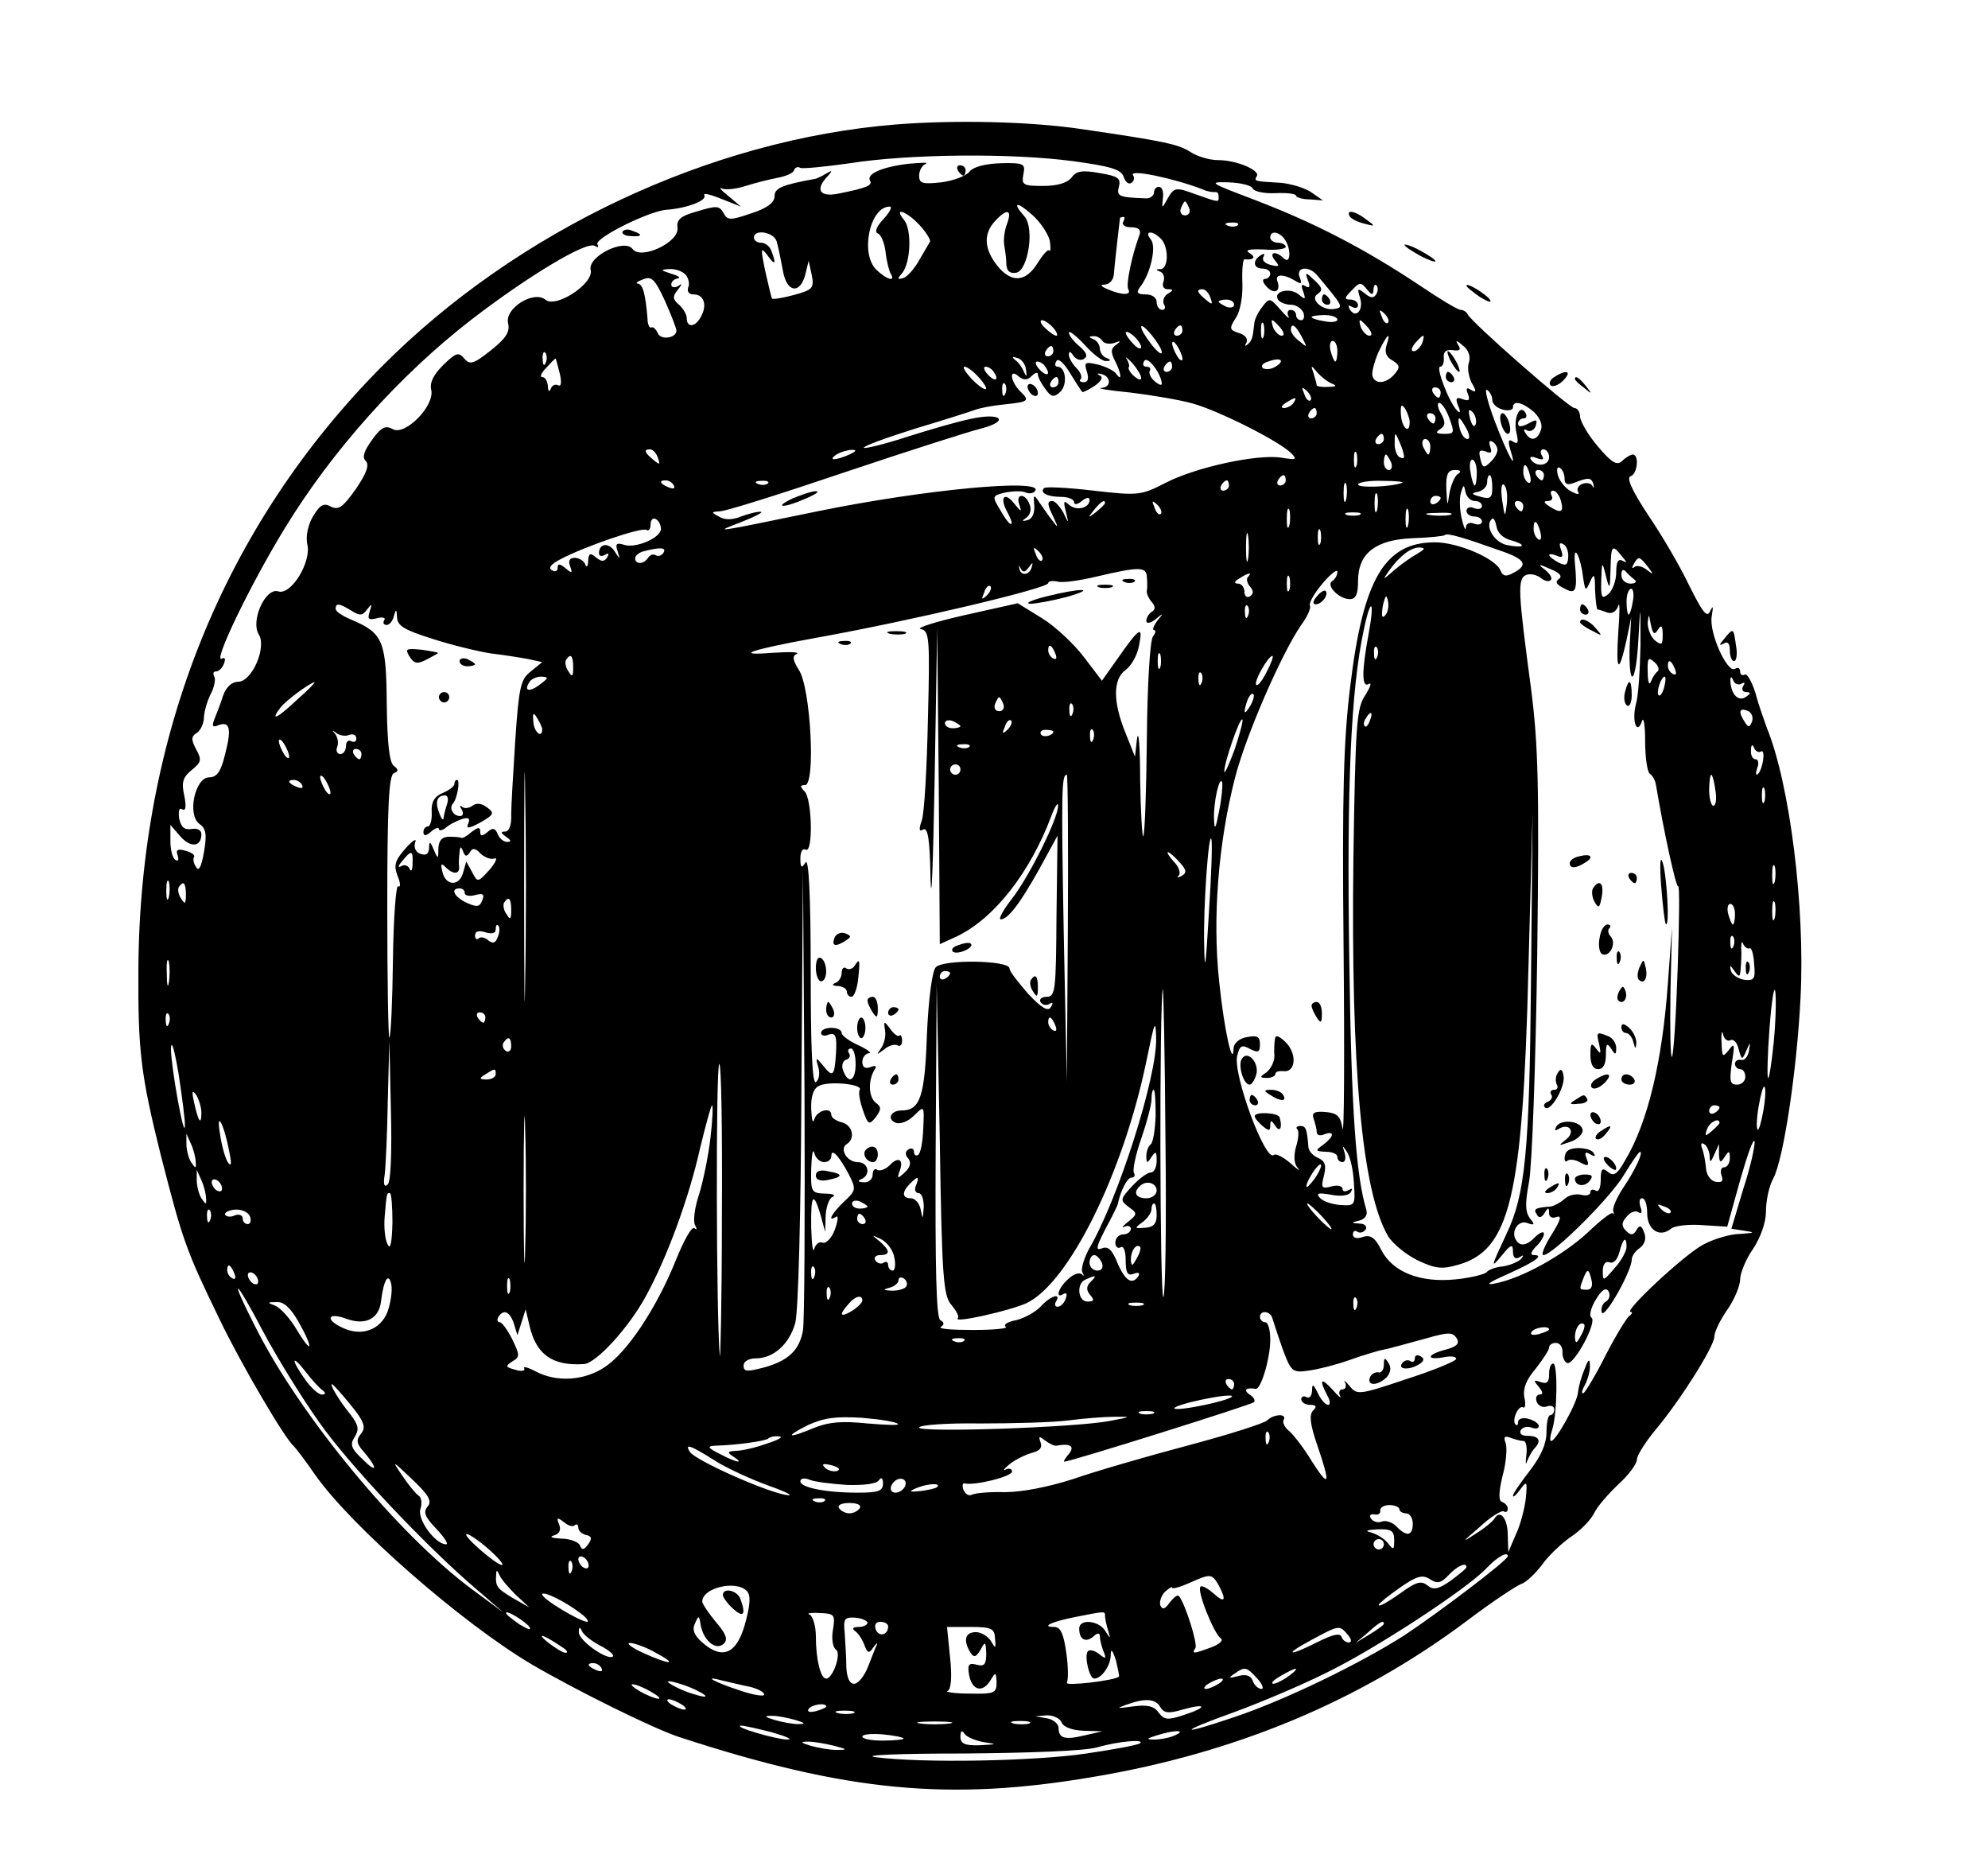 <?xml version="1.0" standalone="no"?>
<!DOCTYPE svg PUBLIC "-//W3C//DTD SVG 20010904//EN"
 "http://www.w3.org/TR/2001/REC-SVG-20010904/DTD/svg10.dtd">
<svg version="1.0" xmlns="http://www.w3.org/2000/svg"
 width="385pt" height="362pt" viewBox="0 0 385 362"
 preserveAspectRatio="xMidYMid meet">

<g transform="translate(0,362) scale(0.1,-0.1)"
fill="#000000" stroke="none">
<path d="M1735 3379 c-360 -29 -733 -205 -995 -468 -306 -308 -470 -714 -472
-1169 -1 -157 5 -204 43 -357 43 -168 49 -185 115 -321 42 -87 126 -230 143
-244 3 -3 22 -27 41 -55 70 -100 284 -287 419 -367 89 -52 237 -125 286 -141
324 -106 524 -125 804 -77 273 46 514 146 722 302 49 37 97 69 107 72 9 4 26
20 38 36 11 16 36 40 54 53 19 12 40 33 47 47 6 13 28 38 47 56 20 18 36 40
36 48 0 8 17 35 38 60 49 59 112 160 112 178 0 9 11 32 25 52 14 20 25 47 25
59 0 12 11 39 25 59 15 23 25 51 25 73 0 20 6 49 14 63 20 37 46 210 53 351 9
176 -21 413 -65 521 -5 14 -16 44 -22 67 -7 23 -17 40 -21 37 -5 -3 -9 0 -9 6
0 6 -4 9 -10 5 -15 -9 -51 71 -45 102 3 19 3 22 -3 10 -6 -14 -14 -4 -41 50
-18 38 -54 99 -80 137 -30 46 -42 71 -33 74 13 4 17 42 4 42 -4 0 -14 -6 -20
-12 -10 -10 -20 -5 -47 27 -19 22 -34 48 -35 58 0 9 -5 17 -11 17 -10 0 -201
167 -207 182 -2 4 -8 8 -13 8 -6 0 -42 22 -82 49 -104 69 -198 118 -312 162
-92 35 -97 37 -56 36 24 -1 45 -6 47 -12 3 -6 23 -10 44 -9 22 1 40 -1 40 -5
0 -3 12 -7 26 -7 l26 -2 -23 16 c-12 8 -38 16 -58 18 -52 3 -53 3 -47 13 7 11
-39 31 -75 31 -16 0 -41 7 -54 16 -23 15 -53 21 -210 44 -101 15 -245 18 -360
9z m343 -71 c73 -10 93 -16 98 -30 3 -10 10 -16 15 -12 5 3 7 10 3 15 -7 12
79 -6 136 -28 8 -4 18 -5 23 -5 4 1 7 -2 7 -8 0 -12 3 -13 -45 4 -38 14 -41
13 -53 -7 -12 -22 -12 -22 -10 -1 2 11 -1 22 -7 22 -5 1 -10 -4 -10 -10 0 -7
-8 -13 -17 -12 -52 2 -56 4 -51 23 4 16 -2 20 -38 26 -33 6 -45 4 -54 -9 -8
-10 -27 -16 -55 -16 -39 0 -42 2 -38 23 4 20 1 22 -44 21 -30 -1 -54 -7 -61
-17 -7 -8 -31 -17 -54 -20 -37 -4 -43 -2 -43 13 0 10 6 20 13 23 6 3 -8 2 -33
0 -52 -6 -83 -20 -75 -33 5 -9 -7 -14 -62 -25 -36 -7 -45 8 -20 34 10 11 9 12
-3 5 -8 -5 -17 -9 -20 -10 -66 -12 -80 -18 -80 -34 0 -12 -14 -23 -45 -33 -41
-14 -46 -14 -54 1 -8 14 -14 14 -50 3 -33 -9 -41 -16 -39 -32 4 -28 -71 -63
-87 -41 -16 21 -88 -15 -81 -41 6 -26 -68 -75 -88 -57 -23 18 -79 -17 -72 -46
4 -16 -4 -29 -33 -52 -34 -27 -41 -29 -52 -16 -11 13 -16 11 -40 -12 -19 -19
-27 -34 -24 -48 8 -31 -50 -90 -74 -77 -14 8 -23 4 -40 -20 -16 -22 -20 -34
-13 -41 8 -8 2 -24 -19 -55 -25 -35 -33 -41 -48 -34 -14 8 -21 4 -35 -19 -10
-17 -14 -39 -11 -53 9 -34 -31 -100 -56 -92 -25 8 -54 -57 -38 -83 16 -25 -13
-92 -40 -92 -12 0 -23 -10 -29 -27 -5 -16 -13 -36 -17 -46 -5 -13 -3 -16 8
-11 22 8 26 -6 13 -56 -8 -34 -16 -45 -31 -45 -27 0 -43 -72 -19 -90 13 -9 15
-20 9 -55 -5 -28 -10 -38 -15 -29 -5 7 -7 16 -4 20 2 4 -6 9 -17 12 -15 4 -19
2 -15 -9 3 -9 1 -12 -4 -9 -6 3 -10 20 -10 37 l0 31 19 -22 c20 -23 41 -21 41
4 0 8 -8 12 -19 10 -14 -2 -20 3 -24 20 -2 15 0 22 6 18 7 -4 8 6 4 26 -6 26
-3 36 14 50 19 15 20 20 9 40 -10 19 -10 25 1 32 7 4 14 18 14 31 1 13 7 33
14 46 6 12 9 27 6 32 -3 6 -2 10 3 10 6 0 13 7 16 16 3 8 2 12 -4 9 -20 -12
55 144 122 253 91 149 222 296 362 404 108 83 222 152 238 142 6 -4 8 -3 5 3
-7 11 100 65 135 67 39 3 78 18 72 28 -3 5 11 2 33 -7 l38 -15 -25 21 c-14 11
-19 18 -12 14 7 -3 28 -1 46 5 19 6 47 13 63 16 15 3 30 9 31 15 2 5 7 7 12 4
4 -2 47 2 96 9 114 18 313 20 432 4z m-45 -154 c2 -14 2 -22 -1 -19 -3 3 -13
-9 -23 -25 -23 -37 -51 -38 -78 -4 -25 32 -27 61 -4 86 23 25 34 23 23 -6 -5
-13 -7 -32 -5 -42 2 -11 4 -27 4 -37 1 -12 7 -17 19 -15 23 4 36 86 16 109
-25 28 -15 30 15 3 16 -14 31 -37 34 -50z m270 63 c3 -8 -1 -14 -8 -14 -7 0
-11 6 -8 14 3 7 6 13 8 13 2 0 5 -6 8 -13z m-592 -21 c-13 -14 -18 -25 -11
-28 6 -2 13 -18 15 -36 2 -18 7 -37 10 -42 10 -16 -7 -12 -27 7 -33 30 -14
123 25 123 6 0 0 -11 -12 -24z m70 -12 c13 -14 22 -29 20 -32 -2 -4 -12 -20
-21 -36 -9 -16 -23 -32 -30 -34 -12 -4 -13 -2 -3 9 17 21 19 84 4 103 -22 26
4 18 30 -10z m394 6 c-3 -5 4 -10 15 -10 15 0 20 -5 17 -14 -15 -40 -27 -98
-22 -106 7 -12 -12 -12 -40 0 -14 6 -15 9 -5 9 9 1 16 9 17 19 1 15 11 103 12
110 1 1 4 2 7 2 3 0 2 -4 -1 -10z m222 -6 c-3 -3 -12 -4 -19 -1 -8 3 -5 6 6 6
11 1 17 -2 13 -5z m-893 -31 c3 -10 8 -35 12 -56 7 -44 34 -48 44 -7 l6 25 6
-27 c5 -26 2 -29 -34 -39 -22 -6 -41 -9 -43 -7 -1 2 -7 26 -13 53 -9 44 -9 48
4 31 15 -21 18 -18 8 8 -3 9 -12 16 -20 16 -8 0 -14 5 -14 10 0 17 38 11 44
-7z m744 5 c16 -16 15 -58 0 -59 -10 0 -10 -2 -1 -5 7 -3 9 -12 6 -20 -3 -8 1
-14 8 -14 12 0 12 -2 0 -9 -7 -5 -10 -14 -7 -20 4 -6 2 -11 -3 -11 -6 0 -11 7
-11 15 0 9 -9 15 -21 15 -16 0 -19 3 -12 13 21 26 33 79 22 93 -14 17 2 19 19
2z m239 0 c14 -18 13 -52 -1 -38 -15 15 -30 12 -17 -4 10 -12 8 -13 -8 -9 -12
3 -18 10 -14 16 3 6 1 7 -5 3 -17 -10 -15 -26 3 -26 8 0 15 -4 15 -10 0 -5 -5
-10 -10 -10 -6 0 -5 -6 2 -14 15 -17 29 -11 22 9 -6 15 12 15 35 1 11 -7 13
-5 8 7 -8 20 17 23 33 5 52 -62 52 -63 35 -66 -23 -5 -50 19 -33 29 10 7 9 12
-6 26 -18 17 -19 17 -13 0 5 -12 3 -16 -5 -11 -8 5 -9 2 -4 -11 5 -15 4 -16
-9 -5 -17 14 -50 6 -40 -10 3 -5 14 -10 25 -10 10 0 20 -7 24 -15 3 -8 1 -15
-4 -15 -6 0 -10 5 -10 10 0 6 -5 10 -11 10 -5 0 -7 -6 -4 -12 4 -7 -3 -2 -15
12 -21 24 -22 24 -36 5 -8 -10 -15 -25 -15 -32 -3 -27 -4 -32 -13 -40 -5 -4
-6 -3 -2 4 3 7 -2 14 -14 18 -19 6 -20 9 -7 29 9 13 14 42 13 68 -1 26 1 46 4
46 18 -2 23 4 10 12 -10 6 -2 8 28 7 23 -2 42 1 42 5 0 4 -7 8 -15 8 -8 0 -15
5 -15 10 0 14 16 12 27 -2z m-1160 -69 c6 -6 9 -18 6 -25 -3 -8 1 -14 10 -14
20 0 27 -20 15 -42 -10 -21 -28 -24 -28 -4 0 7 -7 19 -15 26 -12 10 -13 16 -3
28 10 13 10 14 1 8 -7 -4 -13 -2 -13 3 0 6 6 11 13 12 6 1 1 5 -13 9 -21 7
-22 8 -4 9 11 1 25 -4 31 -10z m-17 -109 c0 -15 -31 -19 -36 -5 -4 8 -9 13
-13 11 -3 -2 -7 6 -7 17 -4 48 -9 67 -19 68 -5 0 -1 4 10 8 17 7 23 1 43 -42
12 -27 22 -53 22 -57z m1350 79 c0 8 3 12 6 8 3 -3 3 -11 -1 -17 -5 -8 -11 -7
-22 2 -14 11 -15 10 -9 -9 7 -23 -8 -41 -20 -22 -4 8 -3 9 4 5 7 -4 12 -2 12
3 0 6 -7 11 -15 11 -12 0 -12 3 3 18 15 16 18 16 29 2 10 -12 12 -12 13 -1z
m-316 -15 c5 -14 4 -15 -9 -4 -17 14 -19 20 -6 20 5 0 12 -7 15 -16z m46 -14
c0 -5 -7 -7 -15 -4 -8 4 -15 8 -15 10 0 2 7 4 15 4 8 0 15 -4 15 -10z m298
-35 c-3 -3 -9 2 -12 12 -6 14 -5 15 5 6 7 -7 10 -15 7 -18z m-98 6 c0 -4 -11
-6 -25 -3 -14 2 -25 6 -25 8 0 2 11 4 25 4 14 0 25 -4 25 -9z m-550 -16 c7 -8
9 -15 6 -15 -4 0 -14 7 -22 15 -9 8 -11 15 -6 15 5 0 15 -7 22 -15z m407 -17
c-3 -7 -5 -2 -5 12 0 14 2 19 5 13 2 -7 2 -19 0 -25z m33 17 c7 -9 8 -15 2
-15 -5 0 -12 7 -16 15 -3 8 -4 15 -2 15 2 0 9 -7 16 -15z m170 0 c7 -9 8 -15
2 -15 -5 0 -12 7 -16 15 -3 8 -4 15 -2 15 2 0 9 -7 16 -15z m-400 -47 c0 -6
-9 1 -20 15 -11 14 -20 29 -20 34 1 11 40 -37 40 -49z m40 42 c0 -5 -5 -10
-11 -10 -5 0 -7 5 -4 10 3 6 8 10 11 10 2 0 4 -4 4 -10z m231 -12 c11 -21 11
-22 -4 -9 -10 7 -17 17 -17 22 0 15 9 10 21 -13z m-379 -47 c10 0 10 2 1 6 -7
2 -13 11 -13 18 0 7 -6 16 -12 18 -10 4 -10 6 -1 6 6 1 14 -3 18 -9 3 -5 13
-7 23 -4 13 5 14 4 3 -4 -10 -7 -10 -14 -2 -30 12 -23 15 -43 3 -26 -4 6 -20
14 -35 18 -26 6 -28 5 -22 -14 4 -13 2 -20 -6 -20 -7 0 -10 3 -6 6 3 4 0 13
-8 21 -8 8 -15 20 -15 26 0 8 3 7 9 -2 5 -7 14 -10 20 -6 8 5 6 12 -9 25 -11
9 -20 21 -20 26 0 5 14 -6 30 -23 16 -18 35 -33 42 -32z m68 27 c0 -5 -7 -3
-15 6 -8 8 -15 18 -15 22 0 3 7 1 15 -6 8 -7 15 -17 15 -22z m475 3 c-4 -13 0
-23 12 -29 14 -9 15 -13 4 -26 -16 -19 -38 -21 -43 -4 -2 6 3 26 11 45 17 36
26 44 16 14z m69 4 c-4 -8 -11 -15 -16 -15 -6 0 -5 6 2 15 7 8 14 15 16 15 2
0 1 -7 -2 -15z m-464 -30 c0 -5 -5 -3 -10 5 -5 8 -10 20 -10 25 0 6 5 3 10 -5
5 -8 10 -19 10 -25z m300 15 c0 -11 -2 -20 -4 -20 -2 0 -6 9 -9 20 -3 11 -1
20 4 20 5 0 9 -9 9 -20z m255 -21 c-4 -10 -1 -28 5 -40 10 -17 9 -20 -1 -14
-9 6 -11 3 -6 -8 4 -12 2 -14 -10 -10 -13 5 -15 2 -9 -13 5 -12 4 -15 -2 -9
-16 16 -42 85 -33 85 5 0 8 8 7 18 -1 11 5 16 18 14 13 -2 16 1 10 10 -6 10
-4 10 9 -1 11 -8 15 -21 12 -32z m-805 21 c0 -5 -5 -10 -11 -10 -5 0 -7 5 -4
10 3 6 8 10 11 10 2 0 4 -4 4 -10z m-983 -22 c-3 -8 -6 -5 -6 6 -1 11 2 17 5
13 3 -3 4 -12 1 -19z m1153 -30 c0 -5 -6 -3 -14 4 -8 7 -12 15 -10 17 2 2 0 9
-4 16 -4 6 1 2 11 -8 9 -11 17 -23 17 -29z m-1126 9 c4 -17 3 -26 -3 -23 -5 3
-12 0 -14 -6 -3 -8 -6 -6 -6 5 -1 9 -5 17 -11 17 -5 0 -2 8 8 18 9 10 17 18
18 18 1 -1 4 -14 8 -29z m903 7 c2 -13 1 -15 -4 -4 -3 8 -11 19 -17 23 -7 6
-6 7 4 4 8 -2 16 -12 17 -23z m109 -43 c1 -1 12 4 24 12 13 9 17 17 10 20 -6
3 -6 5 2 3 20 -4 21 -26 1 -27 -10 -1 15 -5 56 -9 41 -5 95 -14 120 -21 51
-14 168 -73 191 -96 13 -13 11 -14 -19 -9 -48 7 -166 -19 -224 -49 -47 -24
-52 -25 -139 -15 -50 6 -93 8 -96 5 -9 -9 6 -17 33 -17 14 0 25 -5 25 -10 0
-6 7 -5 15 2 9 7 15 8 15 2 0 -16 -26 -22 -40 -9 -10 9 -11 7 -6 -13 6 -25 6
-25 -5 -2 -7 12 -16 22 -21 22 -11 0 -10 -7 3 -33 9 -19 8 -20 -3 -5 -7 9 -18
25 -25 35 -11 17 -12 16 -10 -6 1 -14 -4 -26 -13 -28 -11 -3 -12 -2 -2 5 7 5
10 16 6 25 -8 23 -28 22 -20 0 5 -15 4 -15 -9 1 -19 25 -30 14 -15 -14 18 -33
7 -33 -12 1 -17 28 -17 29 7 35 14 3 32 4 40 1 8 -4 17 -2 20 3 15 24 -217 2
-422 -40 -204 -42 -203 -42 -148 -21 28 11 45 20 38 20 -6 1 -24 -4 -38 -9
-17 -7 -32 -7 -43 0 -15 8 -15 9 2 10 11 0 119 34 240 75 122 41 241 79 265
85 58 15 40 32 -19 19 -25 -5 -80 -21 -124 -35 -43 -14 -80 -23 -83 -21 -2 3
42 19 99 37 57 17 110 34 118 37 8 3 33 8 55 10 48 5 50 7 30 26 -19 20 -21
45 -2 28 10 -8 17 -7 25 1 7 7 12 8 12 3 0 -6 7 -18 15 -29 11 -15 16 -16 28
-5 15 14 11 49 -5 49 -5 0 -6 5 -2 11 3 6 14 -3 26 -23 11 -18 22 -35 24 -37z
m154 16 c0 -4 -6 -2 -14 5 -8 7 -12 16 -9 21 2 4 -1 7 -7 7 -6 0 -8 5 -4 11 6
11 33 -24 34 -44z m220 33 c-8 -5 -18 -6 -24 -3 -5 4 -1 10 10 13 24 9 34 2
14 -10z m-445 -1 c11 -16 1 -19 -13 -3 -7 8 -8 14 -3 14 5 0 13 -5 16 -11z
m245 1 c0 -5 -5 -10 -11 -10 -5 0 -7 5 -4 10 3 6 8 10 11 10 2 0 4 -4 4 -10z
m-375 -20 c26 -29 15 -32 -13 -4 -12 13 -19 24 -14 24 5 0 17 -9 27 -20z m30
9 c11 -16 1 -19 -13 -3 -7 8 -8 14 -3 14 5 0 13 -5 16 -11z m655 -22 c10 -4 7
-6 -7 -6 -13 -1 -23 1 -23 3 0 2 -3 13 -6 23 -6 16 -5 17 7 2 8 -9 21 -19 29
-22z m-530 3 c0 -5 -5 -10 -11 -10 -5 0 -7 5 -4 10 3 6 8 10 11 10 2 0 4 -4 4
-10z m-103 -22 c-3 -8 -6 -5 -6 6 -1 11 2 17 5 13 3 -3 4 -12 1 -19z m591 -13
c-3 -3 -9 2 -12 12 -6 14 -5 15 5 6 7 -7 10 -15 7 -18z m252 15 c0 -5 -2 -10
-4 -10 -3 0 -8 5 -11 10 -3 6 -1 10 4 10 6 0 11 -4 11 -10z m100 -14 c0 -8 9
-16 20 -19 11 -3 20 -1 20 4 0 15 19 10 41 -9 12 -12 17 -25 13 -35 -7 -20
-20 -22 -30 -5 -4 6 -3 8 3 5 6 -4 14 0 17 8 4 13 2 14 -14 5 -14 -7 -20 -7
-20 0 0 5 5 10 11 10 5 0 7 5 3 11 -11 18 -24 -12 -17 -40 4 -18 3 -22 -7 -16
-9 6 -10 1 -5 -16 15 -47 -5 -11 -30 55 -14 37 -21 65 -15 61 5 -3 10 -12 10
-19z m-385 -6 c-3 -5 -12 -10 -18 -10 -7 0 -6 4 3 10 19 12 23 12 15 0z m225
-37 c0 -25 -15 -12 -17 14 -1 19 1 22 8 12 5 -8 9 -20 9 -26z m77 7 c10 -28
10 -30 -10 -30 -16 0 -18 3 -8 9 10 7 11 13 2 30 -7 11 -8 21 -4 21 5 0 14
-13 20 -30z m-257 10 c0 -5 -5 -10 -11 -10 -5 0 -7 5 -4 10 3 6 8 10 11 10 2
0 4 -4 4 -10z m308 -21 c-3 -8 -7 -3 -11 10 -4 17 -3 21 5 13 5 -5 8 -16 6
-23z m-78 11 c0 -5 -2 -10 -4 -10 -3 0 -8 5 -11 10 -3 6 -1 10 4 10 6 0 11 -4
11 -10z m60 -20 c6 -11 7 -20 2 -20 -6 0 -12 9 -15 20 -3 11 -3 20 -1 20 2 0
8 -9 14 -20z m-160 -20 c0 -5 -5 -10 -11 -10 -5 0 -7 5 -4 10 3 6 8 10 11 10
2 0 4 -4 4 -10z m39 -33 c1 -5 -3 -5 -9 -2 -5 3 -10 16 -9 28 0 21 1 21 9 2 5
-11 9 -24 9 -28z m51 18 c0 -8 -2 -15 -4 -15 -2 0 -6 7 -10 15 -3 8 -1 15 4
15 6 0 10 -7 10 -15z m130 -6 c0 -6 -6 -17 -14 -24 -12 -12 -15 -11 -19 6 -4
16 -2 19 10 15 11 -5 13 -2 9 9 -3 9 -2 13 4 10 6 -3 10 -11 10 -16z m-1626
-15 c5 -14 4 -15 -9 -4 -17 14 -19 20 -6 20 5 0 12 -7 15 -16z m371 6 c-27
-12 -43 -12 -25 0 8 5 22 9 30 9 10 0 8 -3 -5 -9z m982 -22 c-3 -7 -5 -2 -5
12 0 14 2 19 5 13 2 -7 2 -19 0 -25z m373 17 c0 -17 -25 -20 -35 -5 -4 6 1 7
11 3 12 -4 15 -3 10 5 -4 7 -2 12 3 12 6 0 11 -7 11 -15z m-306 -10 c3 -8 1
-15 -4 -15 -6 0 -10 7 -10 15 0 8 2 15 4 15 2 0 6 -7 10 -15z m166 -20 c0 -14
-2 -25 -4 -25 -2 0 -6 11 -8 25 -3 14 -1 25 3 25 5 0 9 -11 9 -25z m103 -5 c3
-11 1 -18 -4 -14 -5 3 -9 12 -9 20 0 20 7 17 13 -6z m67 -7 c0 -10 5 -13 18
-8 28 11 34 11 38 -3 1 -7 0 -8 -2 -3 -3 6 -12 7 -20 4 -7 -3 -11 -10 -8 -15
4 -6 -1 -6 -14 1 -11 6 -22 20 -25 31 -3 11 -1 18 4 14 5 -3 9 -12 9 -21z
m-207 9 c-6 -4 -13 -21 -16 -37 -4 -27 -4 -27 -6 8 -1 29 3 37 17 37 11 0 13
-3 5 -8z m167 -2 c0 -5 -2 -10 -4 -10 -3 0 -8 5 -11 10 -3 6 -1 10 4 10 6 0
11 -4 11 -10z m-500 -10 c0 -5 -5 -10 -11 -10 -5 0 -7 5 -4 10 3 6 8 10 11 10
2 0 4 -4 4 -10z m400 -14 c0 -20 -4 -23 -22 -18 -19 5 -20 7 -5 10 9 2 17 10
17 18 0 8 2 14 5 14 3 0 5 -11 5 -24z m-1585 4 c3 -6 -1 -7 -9 -4 -18 7 -21
14 -7 14 6 0 13 -4 16 -10z m182 4 c-3 -3 -12 -4 -19 -1 -8 3 -5 6 6 6 11 1
17 -2 13 -5z m893 -4 c0 -5 -5 -10 -11 -10 -5 0 -7 5 -4 10 3 6 8 10 11 10 2
0 4 -4 4 -10z m227 -27 c-3 -10 -5 -4 -5 12 0 17 2 24 5 18 2 -7 2 -21 0 -30z
m108 32 c-23 -8 -85 -10 -85 -3 0 4 21 8 48 7 26 0 43 -2 37 -4z m203 -41 c-3
-27 -4 -26 -9 8 -3 22 -1 34 4 29 5 -5 7 -21 5 -37z m-62 6 c8 0 14 -4 14 -10
0 -5 -7 -7 -15 -4 -8 4 -15 1 -15 -5 0 -6 7 -11 15 -11 8 0 15 -4 15 -10 0 -5
-7 -7 -15 -4 -9 4 -16 0 -16 -7 -1 -8 -4 0 -8 16 -4 17 -5 39 -2 50 5 17 6 18
9 3 2 -10 10 -18 18 -18z m-189 -17 c-3 -10 -5 -4 -5 12 0 17 2 24 5 18 2 -7
2 -21 0 -30z m356 17 c6 -22 0 -25 -23 -10 -11 7 -11 10 -2 10 7 0 10 5 7 10
-3 6 -2 10 3 10 5 0 12 -9 15 -20z m-233 6 c0 -3 -4 -8 -10 -11 -5 -3 -10 -1
-10 4 0 6 5 11 10 11 6 0 10 -2 10 -4z m-650 -10 c0 -2 -8 -10 -17 -17 -16
-13 -17 -12 -4 4 13 16 21 21 21 13z m108 -21 c-3 -3 -9 2 -12 12 -6 14 -5 15
5 6 7 -7 10 -15 7 -18z m702 15 c0 -5 -2 -10 -4 -10 -3 0 -8 5 -11 10 -3 6 -1
10 4 10 6 0 11 -4 11 -10z m-453 -37 c-3 -10 -5 -4 -5 12 0 17 2 24 5 18 2 -7
2 -21 0 -30z m230 0 c-3 -10 -5 -4 -5 12 0 17 2 24 5 18 2 -7 2 -21 0 -30z
m-94 20 c-7 -2 -19 -2 -25 0 -7 3 -2 5 12 5 14 0 19 -2 13 -5z m175 0 c-10 -2
-28 -2 -40 0 -13 2 -5 4 17 4 22 1 32 -1 23 -4z m-1528 -27 c0 -17 -48 -38
-71 -31 -15 5 -18 2 -13 -12 5 -17 5 -17 -6 0 -11 17 -30 15 -30 -4 0 -6 5 -7
12 -3 7 4 8 3 4 -5 -6 -9 -11 -9 -22 0 -11 9 -14 8 -15 -7 0 -11 -3 -14 -6 -6
-2 6 -12 12 -20 12 -10 0 -13 -6 -9 -16 5 -14 4 -15 -9 -4 -11 9 -15 9 -15 1
0 -7 -5 -9 -11 -5 -8 4 -2 12 16 21 47 25 158 63 167 57 4 -3 8 2 8 11 0 9 5
13 10 10 6 -3 10 -12 10 -19z m1646 -22 c14 -4 23 -8 21 -11 -3 -2 -16 -1 -30
2 -24 6 -42 37 -28 50 3 4 7 -3 9 -14 2 -13 13 -23 28 -27z m57 16 c3 -11 1
-18 -4 -14 -5 3 -9 12 -9 20 0 20 7 17 13 -6z m-566 -52 c-2 -13 -4 -3 -4 22
0 25 2 35 4 23 2 -13 2 -33 0 -45z m140 30 c-3 -7 -5 -2 -5 12 0 14 2 19 5 13
2 -7 2 -19 0 -25z m351 -15 c46 -16 52 -27 23 -42 -14 -8 -20 -7 -25 4 -8 23
-82 55 -127 55 -97 0 -139 -70 -164 -278 -13 -104 -16 -208 -13 -509 2 -208 1
-364 -2 -348 -4 24 -10 30 -33 32 -22 2 -27 -2 -23 -13 3 -9 6 -20 6 -26 0 -6
7 -8 15 -4 20 7 19 -4 -2 -20 -17 -12 -16 -13 5 -14 12 0 22 -4 22 -10 0 -5 4
-10 10 -10 5 0 7 8 4 18 -5 15 -4 15 5 1 6 -9 12 -36 13 -60 3 -43 2 -44 -26
-42 -16 1 -34 7 -40 14 -8 9 -3 10 21 6 19 -4 35 -2 39 5 4 7 3 8 -4 4 -7 -4
-12 -3 -12 2 0 6 -10 8 -21 5 -20 -5 -21 -3 -15 21 5 20 2 28 -11 34 -10 4
-18 13 -19 20 -3 37 -5 42 -16 42 -6 0 -9 -3 -6 -6 4 -3 3 -18 -2 -34 -5 -18
-4 -33 3 -41 7 -8 0 -4 -14 9 -14 12 -28 19 -32 16 -16 -16 -80 157 -71 192 5
20 9 22 25 13 16 -8 19 -6 19 9 0 15 -5 18 -25 14 -14 -2 -25 -11 -26 -21 -1
-41 -18 32 -28 129 -13 122 -2 267 31 395 21 82 91 242 128 295 12 16 19 33
17 37 -3 5 8 24 24 43 16 19 29 29 29 23 0 -7 -5 -15 -10 -18 -13 -8 13 -35
34 -35 12 0 16 10 16 35 0 54 34 80 106 83 32 1 60 4 62 6 4 5 37 -5 110 -31z
m129 -12 c-1 -16 -5 -17 -19 -10 -22 12 -24 21 -3 13 11 -5 13 -2 8 12 -4 11
-3 15 5 10 6 -3 10 -15 9 -25z m-1752 9 c-4 -6 -10 -8 -15 -5 -5 3 -11 1 -15
-5 -8 -13 -25 -13 -25 -1 0 5 8 12 18 14 31 8 43 7 37 -3z m733 -15 c-3 -3 -9
2 -12 12 -6 14 -5 15 5 6 7 -7 10 -15 7 -18z m727 13 c-11 -6 -31 -20 -45 -32
-23 -20 -23 -20 -10 -1 21 29 42 45 59 45 12 -1 11 -3 -4 -12z m396 -5 c10
-11 10 -14 2 -9 -9 5 -13 -1 -13 -22 0 -16 -7 -35 -15 -42 -13 -11 -15 -7 -14
26 1 38 2 38 9 9 7 -28 8 -27 9 13 1 47 3 49 22 25z m-77 -28 c6 -42 6 -42 16
-20 7 16 9 13 9 -17 1 -21 3 -38 5 -38 2 0 11 -3 19 -6 9 -3 17 2 21 13 3 10
3 -13 0 -51 -5 -77 1 -83 16 -15 l9 44 -3 -57 c-1 -32 1 -58 5 -58 5 0 10 33
12 73 4 71 4 71 4 -13 -1 -47 -4 -98 -9 -114 -8 -32 2 -61 12 -32 3 9 6 -8 6
-39 0 -31 4 -59 9 -63 6 -4 11 -14 12 -22 15 -89 39 -200 43 -196 3 2 2 -69
-1 -160 -3 -90 -8 -166 -11 -170 -3 -3 -4 52 -3 123 l3 128 -8 -110 c-11 -151
-39 -269 -83 -342 -15 -27 -22 -31 -33 -22 -11 9 -14 6 -14 -15 0 -16 -4 -25
-10 -21 -5 3 -10 2 -10 -3 0 -6 -8 -8 -19 -5 -10 2 -24 -1 -32 -9 -8 -7 -20
-13 -26 -14 -30 -2 -34 -5 -27 -15 4 -8 9 -7 15 2 7 12 9 12 9 0 0 -7 6 -11
15 -7 10 3 7 -7 -10 -34 -14 -22 -21 -40 -16 -40 18 0 132 113 157 157 14 23
28 43 30 43 7 0 -9 -35 -32 -69 -12 -18 -21 -38 -20 -45 2 -6 1 -9 -1 -5 -2 3
-24 -14 -49 -38 -48 -44 -127 -88 -179 -98 -20 -4 -12 2 22 17 56 25 74 38 54
38 -8 0 -7 5 3 16 9 8 16 20 16 25 0 6 -7 3 -16 -5 -17 -18 -30 -20 -38 -7
-11 17 5 40 22 33 14 -5 15 -3 5 9 -9 12 -10 28 -2 70 6 30 13 228 16 441 4
329 2 405 -12 515 -25 187 -27 213 -9 220 8 3 20 0 28 -6 7 -6 16 -8 19 -4 4
3 -1 12 -11 20 -15 11 -13 12 11 1 18 -7 23 -14 16 -19 -8 -5 -5 -11 10 -18
23 -13 26 -6 21 49 -3 34 7 22 14 -15z m127 8 c12 -16 12 -17 -2 -6 -9 7 -20
9 -24 5 -5 -4 -5 -1 -1 6 9 16 11 15 27 -5z m-1199 -2 c8 11 9 11 6 1 -4 -16
-22 -18 -24 -2 -2 7 -1 6 3 -1 4 -8 8 -7 15 2z m229 -18 c1 -10 1 -22 0 -27
-1 -4 3 -14 9 -21 8 -9 8 -15 0 -20 -5 -3 -10 -11 -10 -17 0 -6 7 -5 18 3 15
13 16 12 3 -3 -7 -10 -10 -18 -6 -18 4 0 3 -6 -2 -12 -6 -7 -11 -94 -12 -198
-1 -102 -4 -187 -7 -189 -2 -2 -5 47 -6 110 0 63 -3 98 -6 79 l-4 -35 -18 45
c-25 61 -25 105 0 123 11 8 23 29 26 48 8 39 1 35 -43 -28 l-29 -41 -35 46
c-19 25 -55 59 -81 75 l-47 29 -103 -23 c-57 -13 -95 -25 -85 -27 17 -3 18
-17 14 -175 -2 -95 -7 -183 -12 -196 -6 -17 -5 -22 3 -17 9 5 13 -21 14 -96 2
-57 5 30 8 192 l5 295 3 -307 2 -306 33 15 c73 35 142 124 183 233 7 19 13 28
13 20 1 -23 -56 -138 -90 -181 -17 -22 -26 -39 -21 -39 14 0 37 30 75 98 l35
64 -2 -156 c-1 -143 -2 -156 -19 -156 -10 0 -15 -5 -12 -10 4 -6 11 -7 17 -4
7 5 8 2 3 -6 -5 -9 -18 -2 -44 26 -19 22 -36 43 -36 49 0 16 -130 18 -143 2
-7 -8 -14 -63 -17 -131 -4 -119 -13 -146 -49 -146 -21 0 -29 -17 -11 -24 9 -3
24 3 35 14 20 20 20 20 18 -25 -1 -25 -5 -48 -10 -51 -4 -3 -8 0 -8 6 0 6 -5
8 -10 5 -7 -4 -8 -11 -1 -18 6 -8 4 -17 -7 -27 -14 -13 -15 -12 -10 2 9 23 -2
30 -19 12 -8 -8 -19 -12 -24 -9 -5 4 -9 -1 -9 -9 0 -9 -8 -16 -17 -15 -11 0
-13 3 -5 6 19 8 14 33 -7 33 -21 0 -36 26 -21 35 17 11 11 37 -10 42 -11 3
-20 9 -20 14 0 17 -28 9 -33 -8 -3 -10 -5 -1 -6 19 -1 24 4 40 14 45 18 11 87
4 80 -7 -3 -4 0 -22 6 -39 10 -29 12 -30 25 -14 11 15 11 20 0 28 -14 11 -15
42 -3 63 6 8 3 10 -7 6 -11 -4 -16 0 -16 10 0 9 6 16 13 17 6 0 -3 7 -20 15
-18 8 -33 19 -33 24 0 6 -9 10 -20 10 -11 0 -20 -4 -20 -10 0 -5 7 -7 15 -3
13 4 16 -2 14 -36 -3 -46 -6 -48 -26 -23 -13 16 -14 15 -8 -5 3 -12 1 -24 -5
-28 -7 -4 -10 65 -10 217 0 148 -4 218 -10 208 -8 -12 -10 -10 -10 8 0 13 4
20 10 17 15 -9 13 98 -2 113 -9 9 -9 12 1 12 21 0 11 189 -12 223 -12 19 -13
27 -4 31 6 4 -15 4 -48 2 -76 -6 -42 6 85 29 184 33 450 96 450 106 0 4 8 5
18 3 9 -3 44 2 77 10 81 19 95 19 96 -1z m944 -5 c6 -4 2 -8 -7 -8 -10 0 -18
7 -18 17 0 9 3 12 8 7 4 -5 12 -12 17 -16z m-748 5 c-4 -3 -2 -12 4 -19 7 -8
7 -14 -1 -19 -5 -3 -10 1 -10 9 0 9 -6 16 -12 16 -9 0 -8 4 2 10 17 11 26 13
17 3z m80 -25 c-3 -7 -5 -2 -5 12 0 14 2 19 5 13 2 -7 2 -19 0 -25z m-586 -11
c-10 -9 -11 -8 -5 6 3 10 9 15 12 12 3 -3 0 -11 -7 -18z m1251 -12 c-2 -14 -6
-25 -8 -25 -2 0 -4 11 -4 25 0 14 4 25 9 25 4 0 6 -11 3 -25z m-480 -27 c-6
-6 -7 0 -4 19 5 21 7 23 10 9 2 -10 0 -22 -6 -28z m-2002 10 c17 -11 22 -10
31 2 9 12 10 12 5 -4 -5 -15 -2 -17 14 -13 11 3 18 1 14 -4 -3 -5 -1 -9 5 -9
5 0 12 8 14 18 4 14 5 13 6 -4 1 -16 15 -24 69 -41 37 -12 87 -24 112 -28 25
-3 57 -8 73 -11 l27 -6 -22 -18 c-20 -15 -23 -31 -30 -131 -4 -63 -8 -129 -8
-146 1 -20 -4 -33 -12 -33 -9 0 -8 -3 2 -10 10 -7 11 -10 2 -10 -7 0 -15 7
-18 15 -5 12 -10 13 -20 4 -11 -9 -14 -8 -14 1 0 9 -4 9 -17 -1 -9 -8 -18 -13
-20 -11 -1 1 -12 2 -23 2 -14 0 -20 -7 -21 -22 0 -22 -1 -22 -9 -3 -7 17 -9
17 -9 3 -1 -12 -6 -15 -17 -11 -9 3 -13 12 -10 22 4 9 -5 4 -19 -12 -20 -23
-23 -32 -15 -53 6 -14 6 -23 1 -20 -4 3 -9 -61 -10 -142 -1 -80 -4 -148 -7
-151 -2 -2 -4 111 -4 251 0 196 3 258 13 261 9 4 9 7 0 14 -9 6 -13 44 -14
120 -1 122 -7 137 -68 163 -17 7 -31 16 -31 21 0 12 7 11 30 -3z m1737 -10
c-3 -8 -6 -5 -6 6 -1 11 2 17 5 13 3 -3 4 -12 1 -19z m233 -38 c-13 -70 -13
-103 1 -94 6 3 3 -6 -7 -22 -17 -25 -19 -56 -23 -316 -5 -411 17 -645 67 -731
9 -15 35 -36 57 -47 34 -16 47 -18 78 -9 101 28 126 129 137 574 l8 300 -3
-320 c-3 -335 -11 -418 -48 -495 -30 -64 -31 -68 -8 -40 17 21 21 22 21 7 0
-12 5 -16 13 -11 8 5 9 4 2 -4 -5 -5 -21 -12 -35 -14 -14 -1 -28 -7 -31 -11
-3 -4 -30 -11 -60 -14 -69 -7 -122 14 -144 57 -12 24 -21 30 -36 25 -11 -4
-19 -2 -19 5 0 6 4 9 9 5 5 -3 12 -1 16 5 3 5 -2 11 -12 11 -17 1 -17 2 0 6
11 3 16 11 13 21 -20 66 -29 191 -33 487 -5 333 3 518 28 635 14 67 22 59 9
-10z m561 11 c6 10 9 8 9 -10 0 -20 -2 -21 -15 -11 -8 7 -14 22 -14 34 2 19 2
18 6 -3 4 -19 7 -21 14 -10z m-1167 -47 c3 -8 2 -12 -4 -9 -6 3 -10 10 -10 16
0 14 7 11 14 -7z m623 -6 c-3 -8 -6 -5 -6 6 -1 11 2 17 5 13 3 -3 4 -12 1 -19z
m-420 -20 c-3 -7 -5 -2 -5 12 0 14 2 19 5 13 2 -7 2 -19 0 -25z m-1137 0 c0
-18 -2 -20 -9 -8 -6 8 -7 18 -5 22 9 14 14 9 14 -14z m1343 -9 c-8 -16 -17
-28 -20 -25 -6 5 23 56 31 56 3 0 -2 -14 -11 -31z m757 1 c-4 -3 -10 -12 -13
-20 -3 -8 -6 0 -6 18 -1 28 1 31 13 20 8 -7 10 -15 6 -18z m34 4 c3 -8 2 -12
-4 -9 -6 3 -10 10 -10 16 0 14 7 11 14 -7z m-917 -26 c-3 -8 -6 -5 -6 6 -1 11
2 17 5 13 3 -3 4 -12 1 -19z m-1281 -3 c-21 -16 -32 -13 -21 4 3 6 14 11 23
11 15 -1 15 -2 -2 -15z m2177 -5 c-3 -12 -8 -19 -11 -16 -5 6 5 36 12 36 2 0
2 -9 -1 -20z m149 6 c7 4 8 2 4 -4 -4 -7 -1 -12 6 -12 9 0 9 -3 -2 -10 -15 -9
-29 8 -29 35 1 6 3 4 6 -3 2 -6 10 -9 15 -6z m-2797 -31 c-38 -36 -53 -43 -32
-15 11 14 57 48 66 49 3 1 -12 -15 -34 -34z m1846 -12 c-12 -20 -14 -14 -5 12
4 9 9 14 11 11 3 -2 0 -13 -6 -23z m-478 4 c3 -8 -1 -14 -8 -14 -7 0 -11 6 -8
14 3 7 6 13 8 13 2 0 5 -6 8 -13z m-926 -535 c-1 -97 -2 -15 -2 183 0 198 1
278 2 177 2 -101 2 -263 0 -360z m1060 516 c-3 -8 -6 -5 -6 6 -1 11 2 17 5 13
3 -3 4 -12 1 -19z m1316 -15 c-5 -12 -7 -12 -14 -1 -13 20 -11 28 5 22 8 -3
12 -12 9 -21z m-2343 -15 c0 -19 -16 -5 -17 14 -2 18 0 20 7 8 5 -8 10 -18 10
-22z m1603 17 c-3 -9 -8 -14 -10 -11 -3 3 -2 9 2 15 9 16 15 13 8 -4z m-793
-11 c0 -2 -7 -4 -15 -4 -8 0 -15 4 -15 10 0 5 7 7 15 4 8 -4 15 -8 15 -10z
m91 -7 c-10 -9 -11 -8 -5 6 3 10 9 15 12 12 3 -3 0 -11 -7 -18z m440 -38 c-11
-30 -20 -49 -20 -43 -1 15 30 106 35 101 2 -2 -5 -28 -15 -58z m-1715 28 c8 3
14 0 14 -7 0 -6 -4 -8 -10 -5 -5 3 -10 -1 -10 -9 0 -9 -5 -16 -11 -16 -6 0 -9
6 -6 14 3 7 1 19 -4 25 -6 7 -5 8 2 2 6 -5 18 -7 25 -4z m1364 7 c0 -8 -19
-13 -24 -6 -3 5 1 9 9 9 8 0 15 -2 15 -3z m77 -16 c-3 -8 -6 -5 -6 6 -1 11 2
17 5 13 3 -3 4 -12 1 -19z m-1557 -33 c0 -5 -5 -3 -10 5 -5 8 -10 20 -10 25 0
6 5 3 10 -5 5 -8 10 -19 10 -25z m1317 19 c-3 -3 -12 -4 -19 -1 -8 3 -5 6 6 6
11 1 17 -2 13 -5z m1533 -9 c10 6 4 -35 -6 -44 -4 -3 -4 2 -1 12 4 9 2 17 -3
17 -6 0 -10 8 -9 18 0 10 3 12 6 4 2 -6 9 -10 13 -7z m-2710 -5 c0 -5 -2 -10
-4 -10 -3 0 -8 5 -11 10 -3 6 -1 10 4 10 6 0 11 -4 11 -10z m1160 -30 c0 -5
-4 -10 -10 -10 -5 0 -10 5 -10 10 0 6 5 10 10 10 6 0 10 -4 10 -10z m-1220
-45 c0 -5 -5 -3 -10 5 -5 8 -10 20 -10 25 0 6 5 3 10 -5 5 -8 10 -19 10 -25z
m1428 -262 l-2 -298 -6 290 c-5 278 -4 305 6 305 2 0 3 -134 2 -297z m1254
267 c3 -16 1 -30 -4 -30 -4 0 -8 14 -8 30 0 17 2 30 4 30 2 0 6 -13 8 -30z
m-2737 10 c3 -6 -1 -7 -9 -4 -18 7 -21 14 -7 14 6 0 13 -4 16 -10z m1776 -50
c-7 -36 -9 -39 -10 -15 -1 33 11 85 16 70 1 -6 -1 -30 -6 -55z m1056 18 c-3
-7 -5 -2 -5 12 0 14 2 19 5 13 2 -7 2 -19 0 -25z m-1076 -218 c-6 -103 -8
-117 -9 -60 -2 76 9 223 14 205 2 -6 0 -71 -5 -145z m-1431 120 c5 9 11 8 21
-3 8 -7 20 -12 27 -9 6 2 2 -8 -10 -22 -23 -25 -23 -25 -34 -4 l-11 20 -6 -21
c-7 -27 -33 -27 -40 0 -4 17 -3 19 6 10 15 -15 28 -14 26 2 -1 6 0 19 1 27 1
12 3 12 7 1 4 -10 7 -10 13 -1z m-111 -22 c0 -13 -3 -17 -6 -10 -2 6 -10 9
-16 5 -7 -4 -6 1 2 10 18 22 21 21 20 -5z m1485 3 c14 -15 15 -21 4 -27 -7 -4
-10 -3 -5 1 4 5 0 17 -10 27 -9 10 -14 18 -11 18 3 0 13 -9 22 -19z m1153 -38
c-3 -10 -5 -4 -5 12 0 17 2 24 5 18 2 -7 2 -21 0 -30z m-1882 -869 c-7 -39
-29 -59 -77 -72 -31 -8 -38 -8 -38 4 0 8 10 14 23 14 35 0 65 27 77 68 6 22
11 207 12 457 l3 420 3 -430 c1 -236 0 -444 -3 -461z m-1228 839 c-3 -10 -5
-4 -5 12 0 17 2 24 5 18 2 -7 2 -21 0 -30z m33 5 c0 -18 -2 -20 -9 -8 -6 8 -7
18 -5 22 9 14 14 9 14 -14z m540 3 c0 -5 9 -7 20 -4 15 4 19 2 14 -10 -5 -13
-10 -14 -30 -5 -24 11 -33 28 -14 28 6 0 10 -4 10 -9z m90 -33 c0 -18 -2 -20
-9 -8 -6 8 -7 18 -5 22 9 14 14 9 14 -14z m2447 -15 c-3 -10 -5 -4 -5 12 0 17
2 24 5 18 2 -7 2 -21 0 -30z m-77 7 c0 -11 -2 -20 -4 -20 -2 0 -6 9 -9 20 -3
11 -1 20 4 20 5 0 9 -9 9 -20z m-2396 -44 c-4 -12 -10 -14 -19 -6 -6 5 -15 7
-18 3 -4 -3 -7 -1 -7 6 0 8 7 10 20 6 13 -4 20 -2 20 6 0 7 2 10 5 7 3 -3 3
-13 -1 -22z m2393 -18 c-3 -8 -6 -5 -6 6 -1 11 2 17 5 13 3 -3 4 -12 1 -19z
m31 -4 c4 2 8 -11 9 -30 3 -30 0 -33 -19 -31 -12 2 -24 10 -26 18 -3 11 -1 11
7 -1 9 -13 11 -12 12 5 1 11 2 29 1 40 0 11 2 14 4 7 3 -6 9 -10 12 -8z
m-3061 -66 c-2 -13 -4 -5 -4 17 -1 22 1 32 4 23 2 -10 2 -28 0 -40z m1513 18
c0 -3 -4 -8 -10 -11 -5 -3 -10 -1 -10 4 0 6 5 11 10 11 6 0 10 -2 10 -4z
m1595 -134 c-4 -40 -9 -72 -11 -69 -2 2 -1 46 3 98 4 52 9 83 11 69 2 -13 1
-57 -3 -98z m-1592 -509 c9 -11 15 -22 12 -25 -11 -11 100 14 133 29 82 39
187 251 232 468 16 78 18 84 19 45 2 -75 -74 -313 -130 -408 -10 -19 -16 -39
-13 -45 4 -7 3 -9 -1 -4 -5 4 -17 0 -27 -10 -19 -17 -25 -39 -8 -28 6 3 7 -1
4 -9 -3 -9 -10 -16 -16 -16 -5 0 -6 5 -3 10 11 18 -11 11 -29 -9 -10 -11 -32
-23 -48 -27 -17 -3 -26 -9 -20 -13 5 -3 -23 -6 -63 -6 -41 0 -69 2 -63 6 7 4
7 9 -1 13 -8 5 -10 102 -9 329 l2 322 6 -301 c4 -269 7 -304 23 -321z m410 16
c-7 -7 -8 571 -1 596 1 6 4 -125 5 -289 2 -165 0 -303 -4 -307z m-1926 529
c-3 -8 -6 -5 -6 6 -1 11 2 17 5 13 3 -3 4 -12 1 -19z m613 12 c0 -5 -2 -10 -4
-10 -3 0 -8 5 -11 10 -3 6 -1 10 4 10 6 0 11 -4 11 -10z m1104 -16 c3 -8 2
-12 -4 -9 -6 3 -10 10 -10 16 0 14 7 11 14 -7z m1307 -28 c6 3 13 -4 16 -17 6
-22 7 -22 15 -3 8 18 8 18 5 -1 -2 -11 -9 -19 -15 -17 -7 1 -12 -2 -12 -8 0
-5 5 -10 10 -10 6 0 10 -7 10 -15 0 -8 -7 -15 -16 -15 -14 0 -15 7 -10 43 6
36 5 39 -6 24 -12 -15 -13 -14 -14 15 -1 18 1 25 3 15 2 -9 9 -14 14 -11z
m-2993 -166 c-1 -29 -27 115 -27 150 1 19 7 -3 15 -50 7 -47 13 -92 12 -100z
m632 154 c0 -8 -5 -12 -10 -9 -6 4 -8 11 -5 16 9 14 15 11 15 -7z m-239 -267
c-7 -7 -9 0 -6 19 2 16 5 81 6 144 l3 115 3 -134 c2 -79 0 -138 -6 -144z m906
233 c0 -33 -14 -40 -24 -13 -4 9 -1 19 5 21 7 2 10 8 6 13 -3 5 -1 9 4 9 5 0
9 -13 9 -30z m-259 -297 c0 -164 -3 -284 -4 -268 -7 69 -8 565 -1 565 4 0 6
-134 5 -297z m-438 277 c0 -5 -8 -10 -17 -10 -15 0 -16 2 -3 10 19 12 20 12
20 0z m57 -337 c-1 -65 -3 -14 -3 112 0 127 2 180 3 118 2 -62 2 -165 0 -230z
m2398 267 c-4 -23 -9 -39 -11 -37 -3 2 -2 23 2 46 4 23 9 40 11 37 3 -3 2 -23
-2 -46z m-3025 -4 c0 -26 -6 -18 -14 19 -5 22 -4 26 4 15 5 -8 10 -24 10 -34z
m1848 -6 c-1 -28 -5 -53 -10 -56 -4 -3 -8 -13 -8 -22 0 -15 2 -15 10 -2 8 12
10 11 10 -7 0 -13 -5 -23 -11 -23 -7 0 -23 -12 -37 -27 -23 -25 -23 -27 -6
-40 17 -12 17 -14 -2 -29 -10 -8 -13 -13 -6 -9 6 3 12 1 12 -4 0 -6 -7 -11
-15 -11 -8 0 -15 -7 -15 -16 0 -8 5 -12 10 -9 6 4 10 -7 10 -25 0 -25 4 -31
16 -26 8 3 12 2 9 -4 -12 -19 -26 -10 -41 25 -10 25 -18 33 -30 28 -13 -5 -11
3 7 38 13 24 24 46 24 49 5 24 18 50 26 50 6 0 8 4 5 9 -3 5 3 35 14 66 11 32
20 66 20 77 0 10 2 18 4 18 3 0 4 -23 4 -50z m-862 -42 c-4 -35 -14 -84 -22
-110 -9 -26 -12 -53 -8 -60 4 -7 4 -10 -1 -6 -5 5 -21 -24 -37 -64 -37 -91
-93 -176 -137 -205 -39 -26 -93 -30 -134 -8 -15 8 -25 10 -22 6 3 -5 -5 -7
-17 -3 -19 5 -20 7 -6 16 15 9 15 12 0 43 -9 18 -20 33 -24 33 -5 0 -6 5 -3
10 10 16 22 11 30 -12 l7 -23 8 25 8 25 7 -30 c13 -58 45 -80 106 -76 24 2 86
70 119 130 42 76 85 194 106 289 11 45 21 82 23 82 2 0 1 -28 -3 -62z m1954
58 c0 -3 -4 -8 -10 -11 -5 -3 -10 -1 -10 4 0 6 5 11 10 11 6 0 10 -2 10 -4z
m-2886 -86 c5 -24 4 -30 -3 -20 -5 8 -12 33 -15 55 -8 48 8 19 18 -35z m2886
56 c0 -2 -7 -9 -15 -16 -13 -11 -14 -10 -9 4 5 14 24 23 24 12z m-2951 -76 c1
-13 0 -13 -9 0 -5 8 -9 24 -9 35 l0 20 9 -20 c5 -11 9 -27 9 -35z m2997 -52
l-23 -77 26 -4 c21 -3 19 -4 -9 -6 -19 0 -52 -10 -72 -21 -36 -19 -155 -130
-140 -130 4 0 3 -4 -3 -8 -5 -4 -26 -38 -45 -75 -19 -38 -39 -71 -43 -74 -5
-3 -4 4 2 15 6 11 11 29 10 39 0 13 -3 12 -10 -7 -6 -14 -12 -34 -13 -46 -2
-21 -43 -94 -52 -94 -3 0 -2 10 2 22 10 31 11 128 2 128 -5 0 -8 -9 -8 -21 0
-15 -4 -19 -16 -15 -14 5 -15 4 -4 -9 8 -10 9 -15 2 -15 -6 0 -9 -6 -6 -14 3
-8 12 -12 20 -9 8 3 14 0 14 -6 0 -6 -4 -11 -8 -11 -4 0 -7 -15 -7 -32 0 -23
-10 -46 -32 -75 -18 -23 -33 -45 -33 -49 0 -4 6 1 14 12 13 18 14 16 11 -16
-2 -19 -10 -51 -19 -70 l-15 -35 -1 32 c0 32 -14 51 -25 34 -3 -6 -20 -20 -38
-31 -27 -18 -26 -16 8 13 21 20 43 33 47 31 4 -3 8 -1 8 5 0 5 -5 11 -11 13
-7 2 -7 18 1 51 7 25 9 54 6 63 -5 12 -2 15 10 10 8 -3 20 -6 25 -6 4 0 7 -12
5 -27 -2 -16 -1 -21 1 -13 3 8 9 19 14 25 15 15 10 25 -12 25 -12 0 -17 4 -14
11 4 6 13 8 21 5 8 -3 14 -2 14 3 0 5 -9 11 -20 14 -11 3 -20 0 -20 -6 0 -6
-2 -8 -5 -5 -8 8 6 39 15 33 4 -2 5 7 2 20 -3 17 4 34 22 55 14 18 26 36 26
41 0 5 6 9 13 9 8 0 13 -8 13 -17 -1 -10 4 -20 9 -22 13 -5 59 80 47 88 -5 3
-1 19 8 34 12 20 20 25 25 17 4 -7 2 -16 -5 -20 -7 -4 -10 -14 -8 -21 5 -14
58 80 58 102 0 7 7 17 16 23 9 7 13 18 8 30 -5 14 -9 15 -15 4 -6 -10 -11 -10
-20 -1 -9 9 -9 16 1 27 7 9 17 13 23 9 6 -4 8 0 4 10 -3 10 -2 17 3 17 6 0 10
-13 10 -29 0 -32 24 -48 46 -30 7 6 35 9 61 7 l48 -3 25 90 c14 49 26 83 28
75 1 -8 -8 -50 -22 -92z m-65 64 c0 -14 2 -13 9 3 l9 20 0 -20 c1 -17 3 -17
11 -5 8 13 10 12 10 -2 0 -10 -5 -18 -11 -18 -6 0 -8 -7 -5 -16 4 -11 1 -14
-12 -12 -9 2 -17 13 -18 25 -1 12 -4 29 -7 38 -4 9 -3 14 3 10 6 -3 10 -14 11
-23z m-1715 -12 c8 0 14 5 14 12 0 16 15 0 34 -36 14 -28 14 -31 -9 -52 -24
-23 -34 -41 -16 -30 5 4 4 -7 -2 -24 -6 -17 -17 -28 -24 -26 -6 3 -14 -3 -16
-12 -3 -9 -5 9 -6 41 -1 64 4 72 18 25 l9 -33 1 32 c1 17 7 34 14 36 6 3 0 6
-15 6 -27 1 -28 3 -27 49 1 26 3 39 6 30 2 -10 11 -18 19 -18z m950 -32 c-9
-12 -16 -19 -16 -15 0 11 24 47 28 42 2 -2 -3 -14 -12 -27z m-2147 -38 c1 -13
0 -13 -9 0 -5 8 -9 24 -9 35 l0 20 9 -20 c5 -11 9 -27 9 -35z m31 19 c0 -6 -4
-7 -10 -4 -5 3 -10 11 -10 16 0 6 5 7 10 4 6 -3 10 -11 10 -16z m1344 6 c-4
-8 -1 -15 5 -15 6 0 10 -12 10 -27 -2 -24 -2 -25 -6 -5 -2 12 -11 22 -19 22
-17 0 -18 12 -2 28 16 16 19 15 12 -3z m466 -10 c0 -8 -9 -15 -20 -15 -20 0
-26 11 -13 23 12 13 33 7 33 -8z m-1480 -62 c-1 -39 -4 -53 -9 -43 -5 8 -8 33
-6 55 4 47 4 45 10 45 3 0 5 -26 5 -57z m920 31 c0 -2 -7 -4 -15 -4 -8 0 -15
4 -15 10 0 5 7 7 15 4 8 -4 15 -8 15 -10z m560 -17 c0 -16 -6 -23 -22 -24 -21
-2 -22 -1 -5 11 9 7 17 18 17 25 0 6 2 11 5 11 3 0 5 -10 5 -23z m320 -2 c13
-14 21 -25 18 -25 -2 0 -15 11 -28 25 -13 14 -21 25 -18 25 2 0 15 -11 28 -25z
m675 7 c-3 -3 -11 0 -18 7 -9 10 -8 11 6 5 10 -3 15 -9 12 -12z m-2828 -14
c-3 -8 -6 -5 -6 6 -1 11 2 17 5 13 3 -3 4 -12 1 -19z m77 7 c3 -8 1 -15 -4
-15 -6 0 -10 5 -10 11 0 6 -7 9 -15 6 -8 -4 -16 -3 -19 1 -2 4 6 9 19 10 13 1
26 -5 29 -13z m1191 -5 c3 -5 1 -10 -4 -10 -6 0 -11 5 -11 10 0 6 2 10 4 10 3
0 8 -4 11 -10z m57 -75 c3 -14 1 -25 -3 -25 -5 0 -9 5 -9 11 0 5 -4 8 -9 4 -5
-3 -12 -1 -16 5 -3 5 1 10 9 10 21 0 20 9 -1 27 -16 13 -16 13 3 4 12 -6 24
-22 26 -36z m1418 21 c0 -8 -10 -27 -23 -41 -22 -26 -23 -26 -23 -6 0 13 5 20
13 17 8 -3 15 5 19 19 7 28 14 33 14 11z m-949 -23 c-8 -15 -10 -15 -11 -2 0
17 10 32 18 25 2 -3 -1 -13 -7 -23z m-67 -8 c3 -9 0 -15 -9 -15 -8 0 -15 7
-15 15 0 8 4 15 9 15 5 0 11 -7 15 -15z m-1680 -21 c3 -8 2 -12 -4 -9 -6 3
-10 10 -10 16 0 14 7 11 14 -7z m1123 -6 c-3 -8 -6 -5 -6 6 -1 11 2 17 5 13 3
-3 4 -12 1 -19z m-1077 -9 c0 -6 -4 -7 -10 -4 -5 3 -10 11 -10 16 0 6 5 7 10
4 6 -3 10 -11 10 -16z m2582 3 c3 -11 0 -19 -8 -19 -16 0 -16 0 -8 21 8 21 11
20 16 -2z m-2332 -63 c-14 -34 -50 -47 -86 -30 -35 16 -30 31 6 18 37 -14 64
-1 68 34 5 42 15 57 20 31 2 -13 -2 -37 -8 -53z m237 39 c-3 -7 -5 -2 -5 12 0
14 2 19 5 13 2 -7 2 -19 0 -25z m768 11 c-4 -5 -16 -8 -28 -8 -17 1 -18 2 -4
6 9 2 17 9 17 14 0 6 5 7 10 4 6 -4 8 -11 5 -16z m357 9 c-8 -8 -9 -15 -1 -25
9 -10 8 -13 -5 -13 -19 0 -22 36 -3 43 20 9 22 8 9 -5z m-1495 -270 c56 -81
209 -243 308 -327 l50 -43 -61 45 c-143 106 -334 337 -420 509 -52 102 -40 96
15 -9 27 -51 76 -130 108 -175z m990 240 c-3 -8 -6 -5 -6 6 -1 11 2 17 5 13 3
-3 4 -12 1 -19z m63 -6 c0 -4 -9 -13 -20 -20 -23 -14 -26 -8 -7 13 13 16 27
19 27 7z m957 -14 c-3 -8 -6 -5 -6 6 -1 11 2 17 5 13 3 -3 4 -12 1 -19z
m-2049 -27 c30 -53 27 -66 -3 -16 -13 22 -32 43 -42 47 -16 6 -16 7 3 7 14 1
27 -12 42 -38z m1635 32 c-7 -2 -19 -2 -25 0 -7 3 -2 5 12 5 14 0 19 -2 13 -5z
m251 -25 c2 -7 11 -34 20 -60 16 -43 19 -46 48 -42 17 2 54 11 82 21 28 10 56
18 61 19 6 1 13 3 18 4 4 1 10 3 15 4 4 1 29 8 55 15 42 12 50 12 58 0 6 -10
1 -16 -21 -22 -36 -9 -40 -21 -5 -15 14 3 25 2 25 -3 0 -4 -43 -22 -96 -39
-92 -31 -96 -31 -110 -14 -9 11 -13 13 -9 7 3 -7 1 -13 -5 -13 -6 0 -8 -6 -5
-12 4 -7 -3 -2 -14 11 -23 25 -27 21 -11 -10 6 -10 7 -19 2 -19 -5 0 -14 10
-20 23 -9 18 -11 19 -11 4 -1 -10 -5 -15 -11 -12 -5 3 -10 1 -10 -4 0 -6 8
-11 17 -11 12 0 14 -3 6 -11 -8 -8 -6 -26 8 -67 26 -76 24 -85 -10 -32 -15 25
-35 51 -44 59 -9 7 -14 17 -11 22 7 13 -20 11 -32 -1 -6 -6 -76 -28 -155 -49
-79 -21 -179 -50 -222 -65 -47 -15 -98 -25 -131 -25 -30 1 -59 -2 -64 -5 -6
-3 -12 1 -16 9 -3 8 -2 14 2 13 18 -5 92 13 92 23 0 5 -6 7 -12 4 -7 -4 -4 1
7 10 11 9 30 18 43 22 16 4 21 10 17 21 -4 12 -3 12 9 3 8 -6 18 -11 22 -10
27 5 36 -1 24 -16 -7 -8 -11 -15 -9 -15 12 0 362 110 367 115 4 3 0 10 -8 15
-13 9 -7 14 12 11 10 -1 28 59 28 95 0 19 -4 34 -10 34 -5 0 -10 5 -10 10 0
14 20 12 24 -2z m597 -35 c-8 -15 -10 -15 -11 -2 0 17 10 32 18 25 2 -3 -1
-13 -7 -23z m-61 13 c0 -2 -9 -6 -20 -9 -11 -3 -18 -1 -14 4 5 9 34 13 34 5z
m-1133 -22 c-3 -3 -12 -4 -19 -1 -8 3 -5 6 6 6 11 1 17 -2 13 -5z m-1242 -96
c6 -5 6 -8 -2 -8 -6 0 -21 13 -32 29 -28 39 -27 51 1 15 12 -16 27 -32 33 -36z
m1765 12 c0 -5 -2 -10 -4 -10 -3 0 -8 5 -11 10 -3 6 -1 10 4 10 6 0 11 -4 11
-10z m-1711 -40 c27 -33 30 -44 20 -56 -9 -11 -9 -18 3 -32 29 -33 30 -47 2
-19 -24 22 -27 30 -17 45 9 15 7 23 -8 43 -23 28 -41 59 -36 59 2 0 18 -18 36
-40z m1676 5 c-27 -7 -61 -13 -75 -13 -14 0 -2 6 25 13 28 7 61 13 75 13 14 0
3 -6 -25 -13z m-122 -22 c-7 -2 -19 -2 -25 0 -7 3 -2 5 12 5 14 0 19 -2 13 -5z
m-494 -20 c3 -3 -23 -2 -59 1 -49 5 -74 3 -102 -8 -52 -22 -61 -19 -13 5 31
14 54 17 104 14 36 -3 67 -8 70 -12z m411 6 c-67 -13 -370 -23 -370 -13 0 5
53 9 118 8 64 0 142 2 172 6 30 4 71 7 90 7 32 0 31 0 -10 -8z m307 -41 c-3
-8 -6 -5 -6 6 -1 11 2 17 5 13 3 -3 4 -12 1 -19z m-972 -3 c-22 -8 -49 -14
-60 -14 -17 -1 -17 -3 -5 -11 23 -15 6 -12 -26 5 -24 12 -25 15 -9 16 42 1 98
9 103 14 3 3 12 5 21 4 9 -1 -2 -7 -24 -14z m-102 -32 c23 -15 71 -37 107 -50
37 -13 50 -21 30 -17 -42 8 -174 67 -184 83 -11 17 1 13 47 -16z m-555 -90
c-9 -11 -5 -20 17 -43 16 -17 24 -30 19 -30 -21 0 -56 48 -50 68 4 11 2 23 -3
26 -6 4 -20 21 -32 39 -21 31 -20 30 19 -7 33 -31 39 -43 30 -53z m793 69 c-7
-2 -18 1 -23 6 -8 8 -4 9 13 5 13 -4 18 -8 10 -11z m19 -27 c32 -1 58 2 62 9
5 7 8 4 8 -6 0 -15 -9 -18 -49 -18 -62 0 -111 10 -111 22 0 6 8 7 18 3 9 -4
42 -8 72 -10z m113 -2 c-3 -7 -11 -13 -19 -13 -7 0 -11 6 -8 13 3 8 11 14 18
14 8 0 12 -6 9 -14z m62 -2 c-3 -3 -18 -6 -33 -8 -22 -2 -23 -1 -7 6 22 9 48
10 40 2z m-218 -27 c-3 -3 -12 -4 -19 -1 -8 3 -5 6 6 6 11 1 17 -2 13 -5z m68
-14 c-3 -5 -12 -10 -20 -10 -8 0 -17 5 -20 10 -4 6 5 10 20 10 15 0 24 -4 20
-10z m1045 -2 c0 -4 6 -8 13 -8 7 0 13 -9 13 -20 0 -24 -12 -26 -32 -5 -8 8
-21 12 -28 9 -8 -3 -17 0 -21 6 -4 6 -1 9 7 8 7 -2 12 2 11 7 -1 6 7 11 18 11
10 0 19 -4 19 -8z m-1597 -31 c4 3 7 1 7 -5 0 -6 7 -12 15 -14 11 -2 12 -7 4
-18 -8 -11 -12 -12 -16 -2 -2 6 -19 13 -36 13 -18 1 -24 3 -15 6 11 3 15 10
11 21 -6 14 -4 15 9 5 8 -7 18 -10 21 -6z m1587 -29 c0 -19 -1 -20 -12 -6 -7
9 -22 18 -33 21 -13 3 -8 5 13 6 27 1 32 -3 32 -21z m-1753 -18 c18 -16 30
-30 25 -30 -11 0 -79 59 -68 60 4 0 24 -13 43 -30z m1733 10 c0 -5 -4 -10 -10
-10 -5 0 -10 5 -10 10 0 6 5 10 10 10 6 0 10 -4 10 -10z m-1540 -41 c0 -6 -4
-7 -10 -4 -5 3 -10 11 -10 16 0 6 5 7 10 4 6 -3 10 -11 10 -16z m1780 18 c0
-8 -135 -110 -200 -153 -86 -55 -232 -126 -331 -159 -109 -37 -108 -29 1 10
52 19 132 53 178 76 95 46 275 164 311 203 21 22 41 33 41 23z m-1813 -29 c-3
-8 -6 -5 -6 6 -1 11 2 17 5 13 3 -3 4 -12 1 -19z m1733 8 c0 -3 -14 -14 -30
-26 -24 -17 -34 -19 -45 -10 -11 9 -20 8 -42 -7 -38 -27 -53 -35 -53 -30 0 2
18 17 41 33 33 23 44 26 59 16 14 -9 21 -7 36 9 16 17 34 25 34 15z m-1841
-54 l26 -24 -32 18 c-31 19 -34 22 -32 47 0 8 2 7 6 -2 3 -8 18 -25 32 -39z
m1361 19 c16 -30 12 -36 -10 -16 -11 10 -23 16 -25 13 -8 -7 26 -91 39 -100 6
-4 -2 -11 -17 -17 -35 -13 -40 -14 -32 -2 5 8 -20 87 -32 101 -3 3 -10 -3 -18
-13 -9 -13 -14 -14 -18 -5 -2 7 2 19 9 26 8 7 14 11 14 8 0 -3 15 1 33 9 42
19 44 18 57 -4z m-914 -11 c8 -8 7 -25 -1 -56 -16 -65 -44 -80 -85 -44 -16 14
-20 25 -14 37 7 16 8 16 11 -4 6 -30 30 -50 45 -35 8 8 4 19 -16 42 -14 17
-26 35 -26 39 0 27 65 42 86 21z m-321 -44 c11 -8 16 -16 12 -16 -13 0 -87 44
-87 53 0 8 44 -13 75 -37z m-99 -27 c3 -6 -5 -3 -20 6 -14 10 -26 19 -26 22 0
7 39 -17 46 -28z m587 -5 c-3 -17 0 -34 6 -38 11 -7 -6 -56 -19 -56 -11 0 -20
38 -20 82 0 20 -6 39 -12 42 -7 2 1 4 19 3 29 -1 31 -3 26 -33z m527 27 c0 -5
3 -18 6 -28 5 -17 5 -17 -6 0 -13 20 -50 23 -50 4 0 -21 12 -28 27 -16 8 8 13
8 13 1 0 -6 3 -19 7 -29 6 -15 5 -16 -9 -5 -9 7 -19 9 -22 4 -6 -11 4 -52 13
-52 14 0 31 24 32 44 0 15 3 13 10 -8 4 -17 7 -31 6 -32 -8 -8 -105 -19 -101
-12 3 5 3 31 -1 58 -5 36 -11 50 -23 50 -27 0 -6 10 39 19 61 12 59 12 59 2z
m-460 -13 c0 -4 -8 -8 -17 -8 -11 0 -14 -3 -7 -8 6 -4 14 -16 18 -27 6 -16 9
-17 17 -5 6 8 9 11 7 5 -3 -5 -10 -25 -17 -42 -7 -18 -19 -33 -27 -33 -9 0
-14 12 -15 33 0 17 -2 47 -3 64 -3 29 -1 32 20 31 13 -1 24 -6 24 -10z m40 -7
c0 -17 -18 -21 -24 -6 -3 9 0 15 9 15 8 0 15 -4 15 -9z m960 5 c0 -2 -12 -11
-27 -20 l-28 -17 24 20 c23 21 31 25 31 17z m-1518 -42 c16 -8 28 -18 25 -21
-10 -9 -67 31 -66 47 0 10 2 11 6 2 3 -7 18 -19 35 -28z m765 14 c2 -20 1 -21
-8 -5 -6 9 -19 17 -29 17 -21 0 -25 -16 -11 -39 7 -11 11 -10 20 5 9 17 10 16
11 -8 0 -21 -4 -25 -19 -21 -15 4 -18 0 -14 -21 6 -30 27 -34 42 -8 9 15 10
15 11 -5 0 -21 -4 -23 -52 -22 -29 0 -48 3 -43 5 7 3 9 27 5 64 l-6 60 46 0
c40 0 46 -3 47 -22z m683 7 c8 -9 8 -15 2 -15 -6 0 -12 5 -14 11 -3 8 -18 4
-46 -10 -57 -29 -68 -26 -12 4 54 29 54 29 70 10z m-1520 -25 c8 -5 11 -10 5
-10 -5 0 -21 10 -35 21 -24 20 -5 13 30 -11z m180 -10 c45 -24 28 -24 -25 0
-22 10 -33 19 -25 19 8 0 31 -8 50 -19z m-105 -30 c3 -6 -1 -7 -9 -4 -18 7
-21 14 -7 14 6 0 13 -4 16 -10z m1270 -20 c10 -11 13 -20 8 -20 -6 0 -14 7
-17 16 -4 10 -13 13 -28 9 -18 -5 -20 -4 -8 4 21 15 24 14 45 -9z m61 5 c-11
-8 -25 -15 -30 -15 -6 1 0 7 14 15 32 19 40 18 16 0z m-1131 -37 c5 -5 -6 -3
-25 3 -19 6 -39 16 -45 21 -5 5 6 3 25 -3 19 -6 39 -16 45 -21z m88 16 c15 -4
27 -10 27 -15 0 -4 -21 -1 -47 8 -52 17 -74 30 -33 19 14 -3 37 -9 53 -12z
m907 6 c-8 -5 -19 -10 -25 -10 -5 0 -3 5 5 10 8 5 20 10 25 10 6 0 3 -5 -5
-10z m-1100 -15 c14 -8 21 -14 15 -14 -5 0 -21 6 -35 14 -14 8 -20 14 -15 14
6 0 21 -6 35 -14z m60 -25 c8 -5 11 -10 5 -10 -5 0 -17 5 -25 10 -8 5 -10 10
-5 10 6 0 17 -5 25 -10z m927 -5 c7 -12 16 -13 43 -5 46 13 50 5 4 -10 -33
-11 -39 -10 -50 4 -9 13 -22 16 -51 12 -30 -4 -32 -4 -13 3 38 14 58 12 67 -4z
m-647 1 c0 -2 -9 -6 -20 -9 -11 -3 -18 -1 -14 4 5 9 34 13 34 5z m53 -13 c-7
-2 -21 -2 -30 0 -10 3 -4 5 12 5 17 0 24 -2 18 -5z m-113 -13 c20 -6 21 -8 5
-8 -11 0 -31 4 -45 8 -20 6 -21 8 -5 8 11 0 31 -4 45 -8z m516 -5 c4 -9 20
-15 43 -16 l36 -1 -35 -8 c-38 -9 -50 -6 -50 15 0 7 -10 16 -22 18 l-23 4 23
2 c12 0 25 -6 28 -14z m-218 -2 c-16 -2 -40 -2 -55 0 -16 2 -3 4 27 4 30 0 43
-2 28 -4z m155 0 c-7 -2 -21 -2 -30 0 -10 3 -4 5 12 5 17 0 24 -2 18 -5z
m-498 -17 c28 -8 41 -14 30 -14 -21 0 -107 25 -90 27 6 0 33 -6 60 -13z m255
-12 c0 -2 -18 -4 -40 -4 -22 0 -40 3 -40 8 0 4 18 6 40 4 22 -2 40 -6 40 -8z
m155 -7 c27 -4 27 -4 -7 -6 -30 -1 -38 3 -38 17 0 11 3 13 8 5 4 -6 21 -13 37
-16z m370 13 c-11 -5 -29 -8 -40 -8 -16 0 -15 2 5 8 34 11 60 11 35 0z m-660
-20 c27 -7 27 -8 5 -8 -14 0 -36 4 -50 8 -20 6 -21 8 -5 8 11 0 34 -4 50 -8z
m593 5 c-2 -3 -49 -12 -104 -20 -101 -15 -318 -19 -409 -7 -27 4 49 7 170 7
128 1 237 5 260 12 42 12 92 16 83 8z"/>
<path d="M1855 3290 c3 -5 8 -10 11 -10 2 0 4 5 4 10 0 6 -5 10 -11 10 -5 0
-7 -4 -4 -10z"/>
<path d="M1206 3172 c-3 -4 4 -9 15 -9 23 -2 25 3 4 10 -8 4 -16 3 -19 -1z"/>
<path d="M2560 3040 c0 -5 5 -10 11 -10 5 0 7 5 4 10 -3 6 -8 10 -11 10 -2 0
-4 -4 -4 -10z"/>
<path d="M2810 2920 c6 -11 13 -20 16 -20 2 0 0 9 -6 20 -6 11 -13 20 -16 20
-2 0 0 -9 6 -20z"/>
<path d="M2800 2890 c0 -5 5 -10 11 -10 5 0 7 5 4 10 -3 6 -8 10 -11 10 -2 0
-4 -4 -4 -10z"/>
<path d="M1990 2871 c0 -5 5 -13 10 -16 6 -3 10 -2 10 4 0 5 -4 13 -10 16 -5
3 -10 2 -10 -4z"/>
<path d="M1535 2655 c-40 -19 -16 -19 26 0 19 8 27 14 19 14 -8 0 -28 -7 -45
-14z"/>
<path d="M2907 2800 c3 -11 9 -20 13 -20 5 0 6 9 3 20 -3 11 -9 20 -13 20 -5
0 -6 -9 -3 -20z"/>
<path d="M2550 2465 c-8 -9 -8 -15 -2 -15 12 0 26 19 19 26 -2 2 -10 -2 -17
-11z"/>
<path d="M2540 1673 c0 -5 5 -15 10 -23 8 -12 10 -11 10 8 0 12 -4 22 -10 22
-5 0 -10 -3 -10 -7z"/>
<path d="M2469 1608 c-1 -7 -2 -22 -1 -33 0 -11 -7 -24 -15 -31 -14 -9 -14
-11 1 -11 9 0 16 4 16 8 0 4 7 6 16 5 24 -2 26 35 3 57 -13 12 -19 14 -20 5z"/>
<path d="M2405 1570 c-8 -12 3 -50 15 -50 4 0 10 9 13 20 6 22 -17 48 -28 30z"/>
<path d="M2460 1500 c20 -13 33 -13 25 0 -3 6 -14 10 -23 10 -15 0 -15 -2 -2
-10z"/>
<path d="M2420 1490 c0 -5 5 -10 11 -10 5 0 7 5 4 10 -3 6 -8 10 -11 10 -2 0
-4 -4 -4 -10z"/>
<path d="M2430 1459 c0 -4 7 -12 15 -19 12 -10 15 -10 15 1 0 11 2 11 10 -1 9
-14 14 -2 8 17 -4 9 -48 11 -48 2z"/>
<path d="M3060 2440 c0 -5 5 -10 11 -10 5 0 7 5 4 10 -3 6 -8 10 -11 10 -2 0
-4 -4 -4 -10z"/>
<path d="M3060 2415 c0 -2 10 -10 23 -16 20 -11 21 -11 8 4 -13 16 -31 23 -31
12z"/>
<path d="M3147 2280 c-3 -11 -1 -23 4 -26 5 -3 9 6 9 20 0 31 -6 34 -13 6z"/>
<path d="M3058 1962 c-10 -2 -18 -8 -18 -13 0 -11 11 -11 30 1 18 11 11 18
-12 12z"/>
<path d="M3217 1905 c3 -38 7 -72 9 -74 8 -8 2 95 -6 119 -5 15 -6 -2 -3 -45z"/>
<path d="M3155 1920 c3 -5 8 -10 11 -10 2 0 4 5 4 10 0 6 -5 10 -11 10 -5 0
-7 -4 -4 -10z"/>
<path d="M3085 1900 c-3 -5 -2 -17 3 -26 8 -14 10 -12 14 10 5 26 -5 35 -17
16z"/>
<path d="M3098 1805 c-3 -14 -1 -28 4 -32 14 -8 29 19 18 33 -6 6 -7 14 -3 17
3 4 2 7 -4 7 -6 0 -13 -11 -15 -25z"/>
<path d="M3131 1764 c0 -11 3 -14 6 -6 3 7 2 16 -1 19 -3 4 -6 -2 -5 -13z"/>
<path d="M3175 1747 c-4 -10 -5 -21 -1 -24 10 -10 18 4 13 24 -4 17 -4 17 -12
0z"/>
<path d="M3136 1701 c-4 -7 -5 -15 -2 -18 9 -9 19 4 14 18 -4 11 -6 11 -12 0z"/>
<path d="M3140 1631 c0 -6 4 -11 9 -11 5 0 12 -8 14 -17 4 -15 5 -15 6 -2 0 9
-6 22 -14 29 -10 9 -15 9 -15 1z"/>
<path d="M3097 1598 c4 -19 3 -20 -6 -8 -9 12 -11 10 -11 -12 0 -18 5 -28 15
-28 10 0 15 10 15 28 0 21 2 24 10 12 8 -13 10 -13 10 1 0 9 -7 20 -16 23 -22
9 -23 8 -17 -16z"/>
<path d="M3017 1543 c-5 -7 -5 -17 -2 -23 3 -5 1 -10 -5 -10 -6 0 -9 -4 -6 -9
4 -5 0 -11 -6 -14 -7 -2 -10 -8 -6 -11 10 -11 40 40 36 61 -2 13 -6 15 -11 6z"/>
<path d="M3090 1530 c-8 -5 -11 -12 -7 -16 4 -4 15 0 24 9 18 18 8 23 -17 7z"/>
<path d="M3140 1530 c0 -5 7 -10 16 -10 8 0 12 5 9 10 -3 6 -10 10 -16 10 -5
0 -9 -4 -9 -10z"/>
<path d="M3050 1490 c-12 -7 -10 -9 7 -7 12 0 19 5 17 9 -6 10 -6 10 -24 -2z"/>
<path d="M3080 1461 c0 -5 5 -13 10 -16 6 -3 10 -2 10 4 0 5 -4 13 -10 16 -5
3 -10 2 -10 -4z"/>
<path d="M3014 1439 c-4 -8 -3 -9 4 -5 21 13 34 -5 15 -20 -16 -13 -16 -13 7
-5 14 4 25 15 25 22 0 18 -41 24 -51 8z"/>
<path d="M3100 1430 c-8 -5 -12 -12 -9 -15 4 -3 12 1 19 10 14 17 11 19 -10 5z"/>
<path d="M3035 1391 c-3 -2 -5 -9 -5 -14 0 -6 3 -7 6 -4 4 3 15 2 25 -4 15 -8
17 -6 12 7 -5 13 -3 15 7 9 8 -5 11 -4 6 3 -6 10 -42 13 -51 3z"/>
<path d="M3112 1366 c7 -8 15 -12 17 -11 5 6 -10 25 -20 25 -5 0 -4 -6 3 -14z"/>
<path d="M2991 1344 c0 -11 3 -14 6 -6 3 7 2 16 -1 19 -3 4 -6 -2 -5 -13z"/>
<path d="M3031 1334 c0 -11 3 -14 6 -6 3 7 2 16 -1 19 -3 4 -6 -2 -5 -13z"/>
<path d="M3050 1338 c0 -14 18 -17 28 -5 8 10 6 13 -9 13 -10 0 -19 -4 -19 -8z"/>
<path d="M3000 1320 c-9 -6 -10 -10 -3 -10 6 0 15 5 18 10 8 12 4 12 -15 0z"/>
<path d="M2178 2493 c7 -3 16 -2 19 1 4 3 -2 6 -13 5 -11 0 -14 -3 -6 -6z"/>
<path d="M2128 2483 c6 -2 18 -2 25 0 6 3 1 5 -13 5 -14 0 -19 -2 -12 -5z"/>
<path d="M2025 2465 c-27 -7 -41 -13 -30 -14 11 0 43 6 70 13 63 18 28 18 -40
1z"/>
<path d="M1723 2393 c9 -2 23 -2 30 0 6 3 -1 5 -18 5 -16 0 -22 -2 -12 -5z"/>
<path d="M1628 2373 c7 -3 16 -2 19 1 4 3 -2 6 -13 5 -11 0 -14 -3 -6 -6z"/>
<path d="M1616 1804 c-6 -16 2 -18 22 -5 11 7 11 9 -1 14 -9 3 -18 -1 -21 -9z"/>
<path d="M1856 1790 c-11 -3 -15 -9 -10 -13 10 -6 42 9 34 16 -3 3 -14 1 -24
-3z"/>
<path d="M1580 1746 c0 -14 5 -26 10 -26 6 0 10 9 10 19 0 11 -4 23 -10 26 -6
4 -10 -5 -10 -19z"/>
<path d="M1655 1750 c-4 -6 -11 -8 -16 -5 -5 4 -9 0 -9 -9 0 -8 -6 -17 -12
-19 -8 -3 -6 -6 5 -6 9 -1 17 -5 17 -11 0 -5 4 -10 9 -10 5 0 11 16 13 35 4
37 3 41 -7 25z"/>
<path d="M1996 1722 c-2 -4 -1 -14 5 -22 7 -12 9 -10 9 8 0 23 -5 28 -14 14z"/>
<path d="M1680 1683 c0 -5 5 -15 10 -23 8 -12 10 -11 10 8 0 12 -4 22 -10 22
-5 0 -10 -3 -10 -7z"/>
<path d="M1600 1665 c0 -8 4 -15 10 -15 5 0 7 7 4 15 -4 8 -8 15 -10 15 -2 0
-4 -7 -4 -15z"/>
<path d="M1720 1659 c0 -5 5 -7 10 -4 6 3 10 8 10 11 0 2 -4 4 -10 4 -5 0 -10
-5 -10 -11z"/>
<path d="M1660 1630 c0 -11 4 -20 8 -20 4 0 8 9 8 20 0 11 -4 20 -8 20 -4 0
-8 -9 -8 -20z"/>
<path d="M1714 1625 c2 -11 -2 -27 -8 -35 -9 -13 -9 -13 6 -2 9 8 21 11 26 8
5 -3 9 1 9 9 0 8 -3 13 -5 10 -3 -3 -11 3 -18 13 -12 16 -13 16 -10 -3z"/>
<path d="M1725 1530 c-3 -5 -1 -10 4 -10 6 0 11 5 11 10 0 6 -2 10 -4 10 -3 0
-8 -4 -11 -10z"/>
<path d="M1677 1394 c-8 -8 1 -24 14 -24 5 0 9 7 9 15 0 15 -12 20 -23 9z"/>
<path d="M793 2349 c9 -14 15 -15 31 -7 12 6 22 12 24 13 2 2 -12 4 -31 7 -31
3 -33 2 -24 -13z"/>
<path d="M890 2340 c0 -6 7 -10 15 -10 8 0 15 2 15 4 0 2 -7 6 -15 10 -8 3
-15 1 -15 -4z"/>
<path d="M850 2270 c0 -5 5 -10 10 -10 6 0 10 5 10 10 0 6 -4 10 -10 10 -5 0
-10 -4 -10 -10z"/>
<path d="M880 2102 c0 -4 -10 -12 -22 -17 -17 -7 -23 -18 -22 -37 1 -16 -3
-28 -7 -28 -5 0 -9 -5 -9 -11 0 -8 5 -8 15 1 8 7 15 9 15 5 0 -4 6 -3 13 2 6
6 20 13 31 17 13 4 17 2 13 -8 -5 -11 0 -11 24 2 26 15 27 18 12 29 -11 8 -20
9 -28 3 -7 -5 -16 -6 -20 -2 -5 4 -5 1 -1 -5 4 -7 3 -13 -3 -13 -13 0 -22 15
-14 24 8 8 15 46 8 46 -3 0 -5 -3 -5 -8z m-14 -38 c-3 -9 -6 -21 -7 -27 0 -7
-4 -3 -8 8 -9 22 -5 35 11 35 5 0 7 -7 4 -16z"/>
<path d="M3381 1744 c0 -11 3 -14 6 -6 3 7 2 16 -1 19 -3 4 -6 -2 -5 -13z"/>
<path d="M1580 1344 c0 -8 8 -11 21 -9 32 6 33 12 4 17 -16 4 -25 1 -25 -8z"/>
<path d="M2740 990 c0 -6 -4 -9 -9 -5 -5 3 -12 1 -16 -5 -8 -12 15 -13 34 -1
9 6 10 11 2 15 -6 4 -11 2 -11 -4z"/>
<path d="M2680 978 c0 -10 -5 -17 -11 -15 -6 1 -14 -4 -16 -10 -6 -17 15 -16
32 0 8 9 10 19 4 28 -7 11 -9 11 -9 -3z"/>
<path d="M1400 532 c0 -5 9 -17 20 -27 20 -18 25 -11 14 19 -6 17 -34 23 -34
8z"/>
<path d="M2614 3201 c3 -5 16 -11 28 -14 22 -6 22 -5 4 8 -22 17 -40 20 -32 6z"/>
<path d="M2720 3146 c0 -3 14 -12 30 -21 17 -9 30 -13 30 -11 0 3 -13 12 -30
21 -16 9 -30 13 -30 11z"/>
<path d="M2840 3067 c0 -3 12 -12 26 -22 15 -9 23 -12 20 -6 -7 11 -46 35 -46
28z"/>
<path d="M3010 2890 c-8 -5 -11 -12 -7 -16 4 -4 15 0 24 9 18 18 8 23 -17 7z"/>
<path d="M3050 2886 c0 -2 8 -10 18 -17 15 -13 16 -12 3 4 -13 16 -21 21 -21
13z"/>
<path d="M3339 2383 c-10 -11 -10 -14 -1 -9 8 5 12 0 12 -13 0 -12 4 -21 8
-21 5 0 7 14 4 30 -5 35 -5 35 -23 13z"/>
</g>
</svg>

